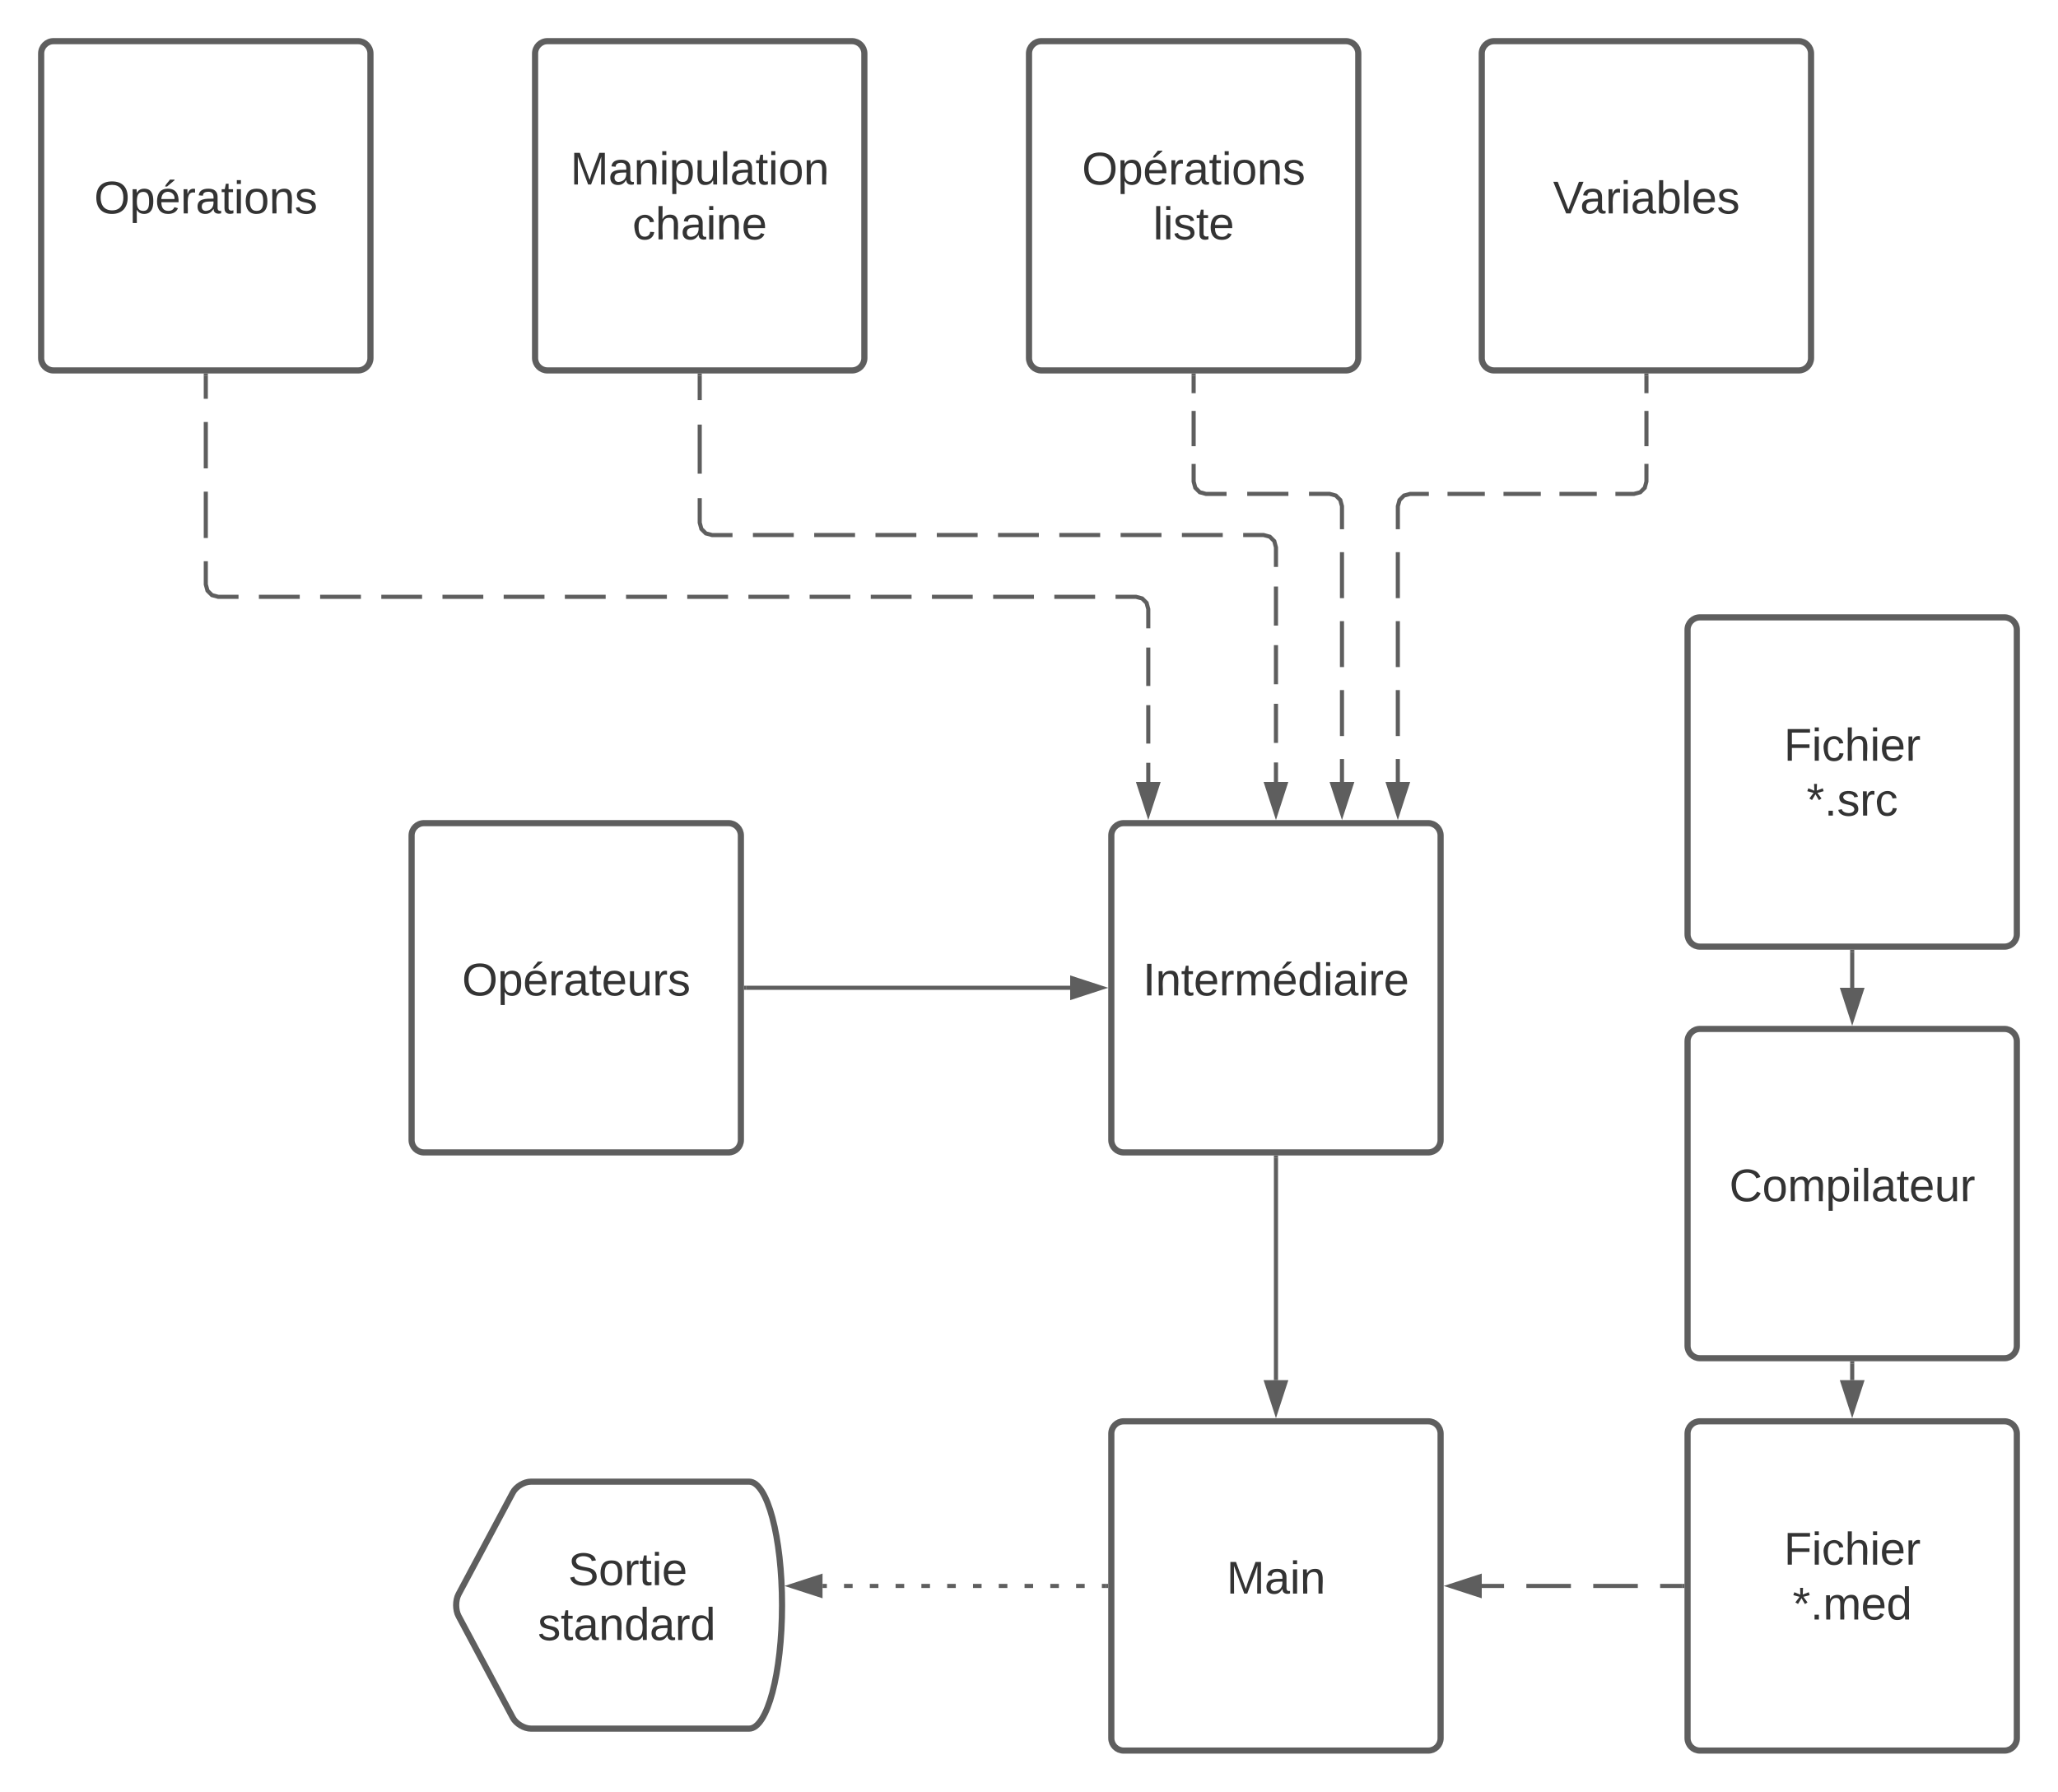<svg xmlns="http://www.w3.org/2000/svg" xmlns:xlink="http://www.w3.org/1999/xlink" xmlns:lucid="lucid" width="1000" height="870.67"><g transform="translate(-280 -60)" lucid:page-tab-id="0_0"><path d="M0 0h1870.87v1322.83H0z" fill="#fff"/><path d="M820 756.67c0-3.32 2.7-6 6-6h148c3.3 0 6 2.68 6 6v148c0 3.3-2.7 6-6 6H826c-3.3 0-6-2.7-6-6z" stroke="#5e5e5e" stroke-width="3" fill="#fff"/><use xlink:href="#a" transform="matrix(1,0,0,1,825,755.667) translate(50.988 78.715)"/><path d="M1100 756.67c0-3.32 2.7-6 6-6h148c3.3 0 6 2.68 6 6v148c0 3.3-2.7 6-6 6h-148c-3.3 0-6-2.7-6-6z" stroke="#5e5e5e" stroke-width="3" fill="#fff"/><use xlink:href="#b" transform="matrix(1,0,0,1,1105,755.667) translate(41.79 64.653)"/><use xlink:href="#c" transform="matrix(1,0,0,1,1105,755.667) translate(46.019 91.319)"/><path d="M1100 566c0-3.3 2.7-6 6-6h148c3.3 0 6 2.7 6 6v148c0 3.3-2.7 6-6 6h-148c-3.3 0-6-2.7-6-6z" stroke="#5e5e5e" stroke-width="3" fill="#fff"/><use xlink:href="#d" transform="matrix(1,0,0,1,1105,565) translate(15.278 78.715)"/><path d="M1100 366c0-3.3 2.7-6 6-6h148c3.3 0 6 2.7 6 6v148c0 3.3-2.7 6-6 6h-148c-3.3 0-6-2.7-6-6z" stroke="#5e5e5e" stroke-width="3" fill="#fff"/><use xlink:href="#b" transform="matrix(1,0,0,1,1105,365) translate(41.79 64.653)"/><use xlink:href="#e" transform="matrix(1,0,0,1,1105,365) translate(52.809 91.319)"/><path d="M1180 522.5V540" stroke="#5e5e5e" stroke-width="2" fill="none"/><path d="M1181 522.53h-2v-1.03h2" fill="#5e5e5e"/><path d="M1180 555.26l-4.64-14.26h9.28z" stroke="#5e5e5e" stroke-width="2" fill="#5e5e5e"/><path d="M1180 722.5v8.17" stroke="#5e5e5e" stroke-width="2" fill="none"/><path d="M1181 722.53h-2v-1.03h2" fill="#5e5e5e"/><path d="M1180 745.93l-4.64-14.26h9.28z" stroke="#5e5e5e" stroke-width="2" fill="#5e5e5e"/><path d="M1000 830.67h10.84m10.83 0h21.66m10.84 0h21.66m10.84 0h10.83" stroke="#5e5e5e" stroke-width="2" fill="none"/><path d="M984.74 830.67l14.26-4.64v9.27z" stroke="#5e5e5e" stroke-width="2" fill="#5e5e5e"/><path d="M1098.5 831.67h-1.03v-2h1.03" fill="#5e5e5e"/><path d="M529.18 785.3c1.56-2.93 5.5-5.3 8.82-5.3h106c8.84 0 16 26.86 16 60s-7.16 60-16 60H538c-3.3 0-7.26-2.37-8.82-5.3l-26.36-49.4c-1.56-2.93-1.56-7.67 0-10.6z" stroke="#5e5e5e" stroke-width="3" fill="#fff"/><use xlink:href="#f" transform="matrix(1,0,0,1,505,785) translate(51.054 45.278)"/><use xlink:href="#g" transform="matrix(1,0,0,1,505,785) translate(36.326 71.944)"/><path d="M820 466c0-3.3 2.7-6 6-6h148c3.3 0 6 2.7 6 6v148c0 3.3-2.7 6-6 6H826c-3.3 0-6-2.7-6-6z" stroke="#5e5e5e" stroke-width="3" fill="#fff"/><use xlink:href="#h" transform="matrix(1,0,0,1,825,465) translate(10.34 78.715)"/><path d="M480 466c0-3.3 2.7-6 6-6h148c3.3 0 6 2.7 6 6v148c0 3.3-2.7 6-6 6H486c-3.3 0-6-2.7-6-6z" stroke="#5e5e5e" stroke-width="3" fill="#fff"/><use xlink:href="#i" transform="matrix(1,0,0,1,485,465) translate(19.506 78.715)"/><path d="M300 86c0-3.3 2.7-6 6-6h148c3.3 0 6 2.7 6 6v148c0 3.3-2.7 6-6 6H306c-3.3 0-6-2.7-6-6z" stroke="#5e5e5e" stroke-width="3" fill="#fff"/><use xlink:href="#j" transform="matrix(1,0,0,1,305,85) translate(20.741 78.715)"/><path d="M540 86c0-3.3 2.7-6 6-6h148c3.3 0 6 2.7 6 6v148c0 3.3-2.7 6-6 6H546c-3.3 0-6-2.7-6-6z" stroke="#5e5e5e" stroke-width="3" fill="#fff"/><use xlink:href="#k" transform="matrix(1,0,0,1,545,85) translate(12.16 64.653)"/><use xlink:href="#l" transform="matrix(1,0,0,1,545,85) translate(42.315 91.319)"/><path d="M780 86c0-3.3 2.7-6 6-6h148c3.3 0 6 2.7 6 6v148c0 3.3-2.7 6-6 6H786c-3.3 0-6-2.7-6-6z" stroke="#5e5e5e" stroke-width="3" fill="#fff"/><use xlink:href="#m" transform="matrix(1,0,0,1,785,85) translate(20.741 64.653)"/><use xlink:href="#n" transform="matrix(1,0,0,1,785,85) translate(55.309 91.319)"/><path d="M1000 86c0-3.3 2.7-6 6-6h148c3.3 0 6 2.7 6 6v148c0 3.3-2.7 6-6 6h-148c-3.3 0-6-2.7-6-6z" stroke="#5e5e5e" stroke-width="3" fill="#fff"/><use xlink:href="#o" transform="matrix(1,0,0,1,1005,85) translate(29.63 78.715)"/><path d="M901 440h-2v-9.5h2m0-9.5h-2v-19h2m0-9.5h-2v-19h2m0-9.5h-2v-19h2m-3.45-25.08l2.53 2.53.92 3.42v9.63h-2v-9.37l-.7-2.64-1.8-1.8-2.63-.7h-9.8v-2h10.06m-19.98 2H854.3v-2h19.85m-29.78 2h-19.85v-2h19.85m-29.78 2h-19.86v-2h19.85m-29.8 2h-19.84v-2h19.85m-29.76 2H735.2v-2h19.84m-29.78 2H705.4v-2h19.86m-29.78 2h-19.85v-2h19.85m-29.78 2h-19.85v-2h19.85m-44.7-5.13l.7 2.64 1.8 1.8 2.63.7h9.8v2h-10.06l-3.42-.92-2.53-2.53-.92-3.42v-12.05h2m0-11.9h-2v-23.85h2m0-11.9h-2V242.5h2M900 455.26L895.36 441h9.28z" fill="#5e5e5e"/><path d="M900 458.5l-6-18.5h12m-9.26 2l3.26 10.03 3.26-10.03M621 242.53h-2v-1.03h2" fill="#5e5e5e"/><path d="M837.96 440v-9.34m0-9.33v-18.66m0-9.34v-18.66m0-9.34V356l-.82-3.03-2.15-2.15-3.04-.82h-9.9m-9.92 0h-19.82m-9.9 0h-19.83m-9.92 0h-19.82m-9.9 0h-19.83m-9.9 0H673.4m-9.9 0h-19.83m-9.9 0h-19.83m-9.9 0H584.2m-9.9 0h-19.83m-9.9 0h-19.83m-9.9 0H495m-9.9 0h-19.82m-9.9 0h-19.83m-9.9 0H405.8m-9.9 0H386l-3.03-.82-2.15-2.15L380 344v-11.28m0-11.28V298.9m0-11.3v-22.54m0-11.28V242.5" stroke="#5e5e5e" stroke-width="2" fill="none"/><path d="M837.96 455.26L833.33 441h9.27z" stroke="#5e5e5e" stroke-width="2" fill="#5e5e5e"/><path d="M381 242.53h-2v-1.03h2M933.08 440h-2v-11.17h2m0-11.16h-2v-22.34h2m0-11.16h-2v-22.34h2m0-11.16h-2v-22.34h2m-3.46-28.4l2.53 2.52.93 3.42v11.3h-2v-11.04l-.72-2.64-1.77-1.8-2.66-.7h-9.88v-2h10.15m-20.15 2h-20.02v-2h20.02M861 293.87l.7 2.64 1.8 1.8 2.63.7H876v2h-10.13l-3.42-.92-2.53-2.53-.92-3.42v-8.7h2m0-8.6h-2v-17.16h2m0-8.6h-2v-8.57h2M932.08 455.26L927.44 441h9.27z" fill="#5e5e5e"/><path d="M932.08 458.5l-6.02-18.5h12.03m-9.28 2l3.26 10.03 3.25-10.03M861 242.53h-2v-1.03h2" fill="#5e5e5e"/><use xlink:href="#p" transform="matrix(1,0,0,1,895.878,289.333) translate(0.005 14.222)"/><path d="M960.22 440h-2v-11.17h2m0-11.16h-2v-22.34h2m0-11.16h-2v-22.34h2m0-11.16h-2v-22.34h2M974.3 301h-8.94l-2.65.7-1.76 1.8-.72 2.63v11.04h-2v-11.3l.93-3.42 2.53-2.53 3.4-.92h9.2m27.2 2h-18.13v-2h18.13m27.2 2h-18.13v-2h18.13m27.2 2h-18.14v-2h18.13m25.13-4.87l-.92 3.42-2.53 2.53-3.42.92h-9.2v-2h8.94l2.64-.7 1.8-1.8.7-2.63v-8.45h2m0-8.6h-2v-17.15h2m0-8.6h-2v-8.57h2M959.22 455.26L954.6 441h9.26z" fill="#5e5e5e"/><path d="M959.22 458.5l-6-18.5h12m-9.26 2l3.26 10.03 3.26-10.03M1081 242.53h-2v-1.03h2" fill="#5e5e5e"/><use xlink:href="#p" transform="matrix(1,0,0,1,1006.279,289.333) translate(0.005 14.222)"/><path d="M642.5 540H800" stroke="#5e5e5e" stroke-width="2" fill="none"/><path d="M642.53 541h-1.03v-2h1.03" fill="#5e5e5e"/><path d="M815.26 540L801 544.64v-9.28z" stroke="#5e5e5e" stroke-width="2" fill="#5e5e5e"/><path d="M900 622.5v108.17" stroke="#5e5e5e" stroke-width="2" fill="none"/><path d="M901 622.53h-2v-1.03h2" fill="#5e5e5e"/><path d="M900 745.93l-4.64-14.26h9.28z" stroke="#5e5e5e" stroke-width="2" fill="#5e5e5e"/><path d="M679.68 830.67h2.1m8.34 0h4.18m8.35 0h4.18m8.35 0h4.18m8.35 0h4.18m8.36 0h4.17m8.37 0h4.17m8.36 0h4.17m8.35 0H782m8.35 0h4.18m8.35 0h4.18m8.35 0h2.1" stroke="#5e5e5e" stroke-width="2" fill="none"/><path d="M664.4 830.67l14.28-4.64v9.27z" stroke="#5e5e5e" stroke-width="2" fill="#5e5e5e"/><path d="M818.5 831.67h-1.03v-2h1.03" fill="#5e5e5e"/><defs><path fill="#333" d="M240 0l2-218c-23 76-54 145-80 218h-23L58-218 59 0H30v-248h44l77 211c21-75 51-140 76-211h43V0h-30" id="q"/><path fill="#333" d="M141-36C126-15 110 5 73 4 37 3 15-17 15-53c-1-64 63-63 125-63 3-35-9-54-41-54-24 1-41 7-42 31l-33-3c5-37 33-52 76-52 45 0 72 20 72 64v82c-1 20 7 32 28 27v20c-31 9-61-2-59-35zM48-53c0 20 12 33 32 33 41-3 63-29 60-74-43 2-92-5-92 41" id="r"/><path fill="#333" d="M24-231v-30h32v30H24zM24 0v-190h32V0H24" id="s"/><path fill="#333" d="M117-194c89-4 53 116 60 194h-32v-121c0-31-8-49-39-48C34-167 62-67 57 0H25l-1-190h30c1 10-1 24 2 32 11-22 29-35 61-36" id="t"/><g id="a"><use transform="matrix(0.062,0,0,0.062,0,0)" xlink:href="#q"/><use transform="matrix(0.062,0,0,0.062,18.457,0)" xlink:href="#r"/><use transform="matrix(0.062,0,0,0.062,30.802,0)" xlink:href="#s"/><use transform="matrix(0.062,0,0,0.062,35.679,0)" xlink:href="#t"/></g><path fill="#333" d="M63-220v92h138v28H63V0H30v-248h175v28H63" id="u"/><path fill="#333" d="M96-169c-40 0-48 33-48 73s9 75 48 75c24 0 41-14 43-38l32 2c-6 37-31 61-74 61-59 0-76-41-82-99-10-93 101-131 147-64 4 7 5 14 7 22l-32 3c-4-21-16-35-41-35" id="v"/><path fill="#333" d="M106-169C34-169 62-67 57 0H25v-261h32l-1 103c12-21 28-36 61-36 89 0 53 116 60 194h-32v-121c2-32-8-49-39-48" id="w"/><path fill="#333" d="M100-194c63 0 86 42 84 106H49c0 40 14 67 53 68 26 1 43-12 49-29l28 8c-11 28-37 45-77 45C44 4 14-33 15-96c1-61 26-98 85-98zm52 81c6-60-76-77-97-28-3 7-6 17-6 28h103" id="x"/><path fill="#333" d="M114-163C36-179 61-72 57 0H25l-1-190h30c1 12-1 29 2 39 6-27 23-49 58-41v29" id="y"/><g id="b"><use transform="matrix(0.062,0,0,0.062,0,0)" xlink:href="#u"/><use transform="matrix(0.062,0,0,0.062,13.519,0)" xlink:href="#s"/><use transform="matrix(0.062,0,0,0.062,18.395,0)" xlink:href="#v"/><use transform="matrix(0.062,0,0,0.062,29.506,0)" xlink:href="#w"/><use transform="matrix(0.062,0,0,0.062,41.852,0)" xlink:href="#s"/><use transform="matrix(0.062,0,0,0.062,46.728,0)" xlink:href="#x"/><use transform="matrix(0.062,0,0,0.062,59.074,0)" xlink:href="#y"/></g><path fill="#333" d="M80-196l47-18 7 23-49 13 32 44-20 13-27-46-27 45-21-12 33-44-49-13 8-23 47 19-2-53h23" id="z"/><path fill="#333" d="M33 0v-38h34V0H33" id="A"/><path fill="#333" d="M210-169c-67 3-38 105-44 169h-31v-121c0-29-5-50-35-48C34-165 62-65 56 0H25l-1-190h30c1 10-1 24 2 32 10-44 99-50 107 0 11-21 27-35 58-36 85-2 47 119 55 194h-31v-121c0-29-5-49-35-48" id="B"/><path fill="#333" d="M85-194c31 0 48 13 60 33l-1-100h32l1 261h-30c-2-10 0-23-3-31C134-8 116 4 85 4 32 4 16-35 15-94c0-66 23-100 70-100zm9 24c-40 0-46 34-46 75 0 40 6 74 45 74 42 0 51-32 51-76 0-42-9-74-50-73" id="C"/><g id="c"><use transform="matrix(0.062,0,0,0.062,0,0)" xlink:href="#z"/><use transform="matrix(0.062,0,0,0.062,8.642,0)" xlink:href="#A"/><use transform="matrix(0.062,0,0,0.062,14.815,0)" xlink:href="#B"/><use transform="matrix(0.062,0,0,0.062,33.272,0)" xlink:href="#x"/><use transform="matrix(0.062,0,0,0.062,45.617,0)" xlink:href="#C"/></g><path fill="#333" d="M212-179c-10-28-35-45-73-45-59 0-87 40-87 99 0 60 29 101 89 101 43 0 62-24 78-52l27 14C228-24 195 4 139 4 59 4 22-46 18-125c-6-104 99-153 187-111 19 9 31 26 39 46" id="D"/><path fill="#333" d="M100-194c62-1 85 37 85 99 1 63-27 99-86 99S16-35 15-95c0-66 28-99 85-99zM99-20c44 1 53-31 53-75 0-43-8-75-51-75s-53 32-53 75 10 74 51 75" id="E"/><path fill="#333" d="M115-194c55 1 70 41 70 98S169 2 115 4C84 4 66-9 55-30l1 105H24l-1-265h31l2 30c10-21 28-34 59-34zm-8 174c40 0 45-34 45-75s-6-73-45-74c-42 0-51 32-51 76 0 43 10 73 51 73" id="F"/><path fill="#333" d="M24 0v-261h32V0H24" id="G"/><path fill="#333" d="M59-47c-2 24 18 29 38 22v24C64 9 27 4 27-40v-127H5v-23h24l9-43h21v43h35v23H59v120" id="H"/><path fill="#333" d="M84 4C-5 8 30-112 23-190h32v120c0 31 7 50 39 49 72-2 45-101 50-169h31l1 190h-30c-1-10 1-25-2-33-11 22-28 36-60 37" id="I"/><g id="d"><use transform="matrix(0.062,0,0,0.062,0,0)" xlink:href="#D"/><use transform="matrix(0.062,0,0,0.062,15.988,0)" xlink:href="#E"/><use transform="matrix(0.062,0,0,0.062,28.333,0)" xlink:href="#B"/><use transform="matrix(0.062,0,0,0.062,46.79,0)" xlink:href="#F"/><use transform="matrix(0.062,0,0,0.062,59.136,0)" xlink:href="#s"/><use transform="matrix(0.062,0,0,0.062,64.012,0)" xlink:href="#G"/><use transform="matrix(0.062,0,0,0.062,68.889,0)" xlink:href="#r"/><use transform="matrix(0.062,0,0,0.062,81.235,0)" xlink:href="#H"/><use transform="matrix(0.062,0,0,0.062,87.407,0)" xlink:href="#x"/><use transform="matrix(0.062,0,0,0.062,99.753,0)" xlink:href="#I"/><use transform="matrix(0.062,0,0,0.062,112.099,0)" xlink:href="#y"/></g><path fill="#333" d="M135-143c-3-34-86-38-87 0 15 53 115 12 119 90S17 21 10-45l28-5c4 36 97 45 98 0-10-56-113-15-118-90-4-57 82-63 122-42 12 7 21 19 24 35" id="J"/><g id="e"><use transform="matrix(0.062,0,0,0.062,0,0)" xlink:href="#z"/><use transform="matrix(0.062,0,0,0.062,8.642,0)" xlink:href="#A"/><use transform="matrix(0.062,0,0,0.062,14.815,0)" xlink:href="#J"/><use transform="matrix(0.062,0,0,0.062,25.926,0)" xlink:href="#y"/><use transform="matrix(0.062,0,0,0.062,33.272,0)" xlink:href="#v"/></g><path fill="#333" d="M185-189c-5-48-123-54-124 2 14 75 158 14 163 119 3 78-121 87-175 55-17-10-28-26-33-46l33-7c5 56 141 63 141-1 0-78-155-14-162-118-5-82 145-84 179-34 5 7 8 16 11 25" id="K"/><g id="f"><use transform="matrix(0.062,0,0,0.062,0,0)" xlink:href="#K"/><use transform="matrix(0.062,0,0,0.062,14.815,0)" xlink:href="#E"/><use transform="matrix(0.062,0,0,0.062,27.16,0)" xlink:href="#y"/><use transform="matrix(0.062,0,0,0.062,34.506,0)" xlink:href="#H"/><use transform="matrix(0.062,0,0,0.062,40.679,0)" xlink:href="#s"/><use transform="matrix(0.062,0,0,0.062,45.556,0)" xlink:href="#x"/></g><g id="g"><use transform="matrix(0.062,0,0,0.062,0,0)" xlink:href="#J"/><use transform="matrix(0.062,0,0,0.062,11.111,0)" xlink:href="#H"/><use transform="matrix(0.062,0,0,0.062,17.284,0)" xlink:href="#r"/><use transform="matrix(0.062,0,0,0.062,29.63,0)" xlink:href="#t"/><use transform="matrix(0.062,0,0,0.062,41.975,0)" xlink:href="#C"/><use transform="matrix(0.062,0,0,0.062,54.321,0)" xlink:href="#r"/><use transform="matrix(0.062,0,0,0.062,66.667,0)" xlink:href="#y"/><use transform="matrix(0.062,0,0,0.062,74.012,0)" xlink:href="#C"/></g><path fill="#333" d="M33 0v-248h34V0H33" id="L"/><path fill="#333" d="M100-194c63 0 86 42 84 106H49c0 40 14 67 53 68 26 1 43-12 49-29l28 8c-11 28-37 45-77 45C44 4 14-33 15-96c1-61 26-98 85-98zm52 81c6-60-76-77-97-28-3 7-6 17-6 28h103zm-74-98c8-23 27-35 38-54h36v5l-58 49H78" id="M"/><g id="h"><use transform="matrix(0.062,0,0,0.062,0,0)" xlink:href="#L"/><use transform="matrix(0.062,0,0,0.062,6.173,0)" xlink:href="#t"/><use transform="matrix(0.062,0,0,0.062,18.519,0)" xlink:href="#H"/><use transform="matrix(0.062,0,0,0.062,24.691,0)" xlink:href="#x"/><use transform="matrix(0.062,0,0,0.062,37.037,0)" xlink:href="#y"/><use transform="matrix(0.062,0,0,0.062,44.383,0)" xlink:href="#B"/><use transform="matrix(0.062,0,0,0.062,62.84,0)" xlink:href="#M"/><use transform="matrix(0.062,0,0,0.062,75.185,0)" xlink:href="#C"/><use transform="matrix(0.062,0,0,0.062,87.531,0)" xlink:href="#s"/><use transform="matrix(0.062,0,0,0.062,92.407,0)" xlink:href="#r"/><use transform="matrix(0.062,0,0,0.062,104.753,0)" xlink:href="#s"/><use transform="matrix(0.062,0,0,0.062,109.63,0)" xlink:href="#y"/><use transform="matrix(0.062,0,0,0.062,116.975,0)" xlink:href="#x"/></g><path fill="#333" d="M140-251c81 0 123 46 123 126C263-46 219 4 140 4 59 4 17-45 17-125s42-126 123-126zm0 227c63 0 89-41 89-101s-29-99-89-99c-61 0-89 39-89 99S79-25 140-24" id="N"/><g id="i"><use transform="matrix(0.062,0,0,0.062,0,0)" xlink:href="#N"/><use transform="matrix(0.062,0,0,0.062,17.284,0)" xlink:href="#F"/><use transform="matrix(0.062,0,0,0.062,29.63,0)" xlink:href="#M"/><use transform="matrix(0.062,0,0,0.062,41.975,0)" xlink:href="#y"/><use transform="matrix(0.062,0,0,0.062,49.321,0)" xlink:href="#r"/><use transform="matrix(0.062,0,0,0.062,61.667,0)" xlink:href="#H"/><use transform="matrix(0.062,0,0,0.062,67.84,0)" xlink:href="#x"/><use transform="matrix(0.062,0,0,0.062,80.185,0)" xlink:href="#I"/><use transform="matrix(0.062,0,0,0.062,92.531,0)" xlink:href="#y"/><use transform="matrix(0.062,0,0,0.062,99.877,0)" xlink:href="#J"/></g><g id="j"><use transform="matrix(0.062,0,0,0.062,0,0)" xlink:href="#N"/><use transform="matrix(0.062,0,0,0.062,17.284,0)" xlink:href="#F"/><use transform="matrix(0.062,0,0,0.062,29.63,0)" xlink:href="#M"/><use transform="matrix(0.062,0,0,0.062,41.975,0)" xlink:href="#y"/><use transform="matrix(0.062,0,0,0.062,49.321,0)" xlink:href="#r"/><use transform="matrix(0.062,0,0,0.062,61.667,0)" xlink:href="#H"/><use transform="matrix(0.062,0,0,0.062,67.84,0)" xlink:href="#s"/><use transform="matrix(0.062,0,0,0.062,72.716,0)" xlink:href="#E"/><use transform="matrix(0.062,0,0,0.062,85.062,0)" xlink:href="#t"/><use transform="matrix(0.062,0,0,0.062,97.407,0)" xlink:href="#J"/></g><g id="k"><use transform="matrix(0.062,0,0,0.062,0,0)" xlink:href="#q"/><use transform="matrix(0.062,0,0,0.062,18.457,0)" xlink:href="#r"/><use transform="matrix(0.062,0,0,0.062,30.802,0)" xlink:href="#t"/><use transform="matrix(0.062,0,0,0.062,43.148,0)" xlink:href="#s"/><use transform="matrix(0.062,0,0,0.062,48.025,0)" xlink:href="#F"/><use transform="matrix(0.062,0,0,0.062,60.37,0)" xlink:href="#I"/><use transform="matrix(0.062,0,0,0.062,72.716,0)" xlink:href="#G"/><use transform="matrix(0.062,0,0,0.062,77.593,0)" xlink:href="#r"/><use transform="matrix(0.062,0,0,0.062,89.938,0)" xlink:href="#H"/><use transform="matrix(0.062,0,0,0.062,96.111,0)" xlink:href="#s"/><use transform="matrix(0.062,0,0,0.062,100.988,0)" xlink:href="#E"/><use transform="matrix(0.062,0,0,0.062,113.333,0)" xlink:href="#t"/></g><g id="l"><use transform="matrix(0.062,0,0,0.062,0,0)" xlink:href="#v"/><use transform="matrix(0.062,0,0,0.062,11.111,0)" xlink:href="#w"/><use transform="matrix(0.062,0,0,0.062,23.457,0)" xlink:href="#r"/><use transform="matrix(0.062,0,0,0.062,35.802,0)" xlink:href="#s"/><use transform="matrix(0.062,0,0,0.062,40.679,0)" xlink:href="#t"/><use transform="matrix(0.062,0,0,0.062,53.025,0)" xlink:href="#x"/></g><g id="m"><use transform="matrix(0.062,0,0,0.062,0,0)" xlink:href="#N"/><use transform="matrix(0.062,0,0,0.062,17.284,0)" xlink:href="#F"/><use transform="matrix(0.062,0,0,0.062,29.63,0)" xlink:href="#M"/><use transform="matrix(0.062,0,0,0.062,41.975,0)" xlink:href="#y"/><use transform="matrix(0.062,0,0,0.062,49.321,0)" xlink:href="#r"/><use transform="matrix(0.062,0,0,0.062,61.667,0)" xlink:href="#H"/><use transform="matrix(0.062,0,0,0.062,67.84,0)" xlink:href="#s"/><use transform="matrix(0.062,0,0,0.062,72.716,0)" xlink:href="#E"/><use transform="matrix(0.062,0,0,0.062,85.062,0)" xlink:href="#t"/><use transform="matrix(0.062,0,0,0.062,97.407,0)" xlink:href="#J"/></g><g id="n"><use transform="matrix(0.062,0,0,0.062,0,0)" xlink:href="#G"/><use transform="matrix(0.062,0,0,0.062,4.877,0)" xlink:href="#s"/><use transform="matrix(0.062,0,0,0.062,9.753,0)" xlink:href="#J"/><use transform="matrix(0.062,0,0,0.062,20.864,0)" xlink:href="#H"/><use transform="matrix(0.062,0,0,0.062,27.037,0)" xlink:href="#x"/></g><path fill="#333" d="M137 0h-34L2-248h35l83 218 83-218h36" id="O"/><path fill="#333" d="M115-194c53 0 69 39 70 98 0 66-23 100-70 100C84 3 66-7 56-30L54 0H23l1-261h32v101c10-23 28-34 59-34zm-8 174c40 0 45-34 45-75 0-40-5-75-45-74-42 0-51 32-51 76 0 43 10 73 51 73" id="P"/><g id="o"><use transform="matrix(0.062,0,0,0.062,0,0)" xlink:href="#O"/><use transform="matrix(0.062,0,0,0.062,13.148,0)" xlink:href="#r"/><use transform="matrix(0.062,0,0,0.062,25.494,0)" xlink:href="#y"/><use transform="matrix(0.062,0,0,0.062,32.84,0)" xlink:href="#s"/><use transform="matrix(0.062,0,0,0.062,37.716,0)" xlink:href="#r"/><use transform="matrix(0.062,0,0,0.062,50.062,0)" xlink:href="#P"/><use transform="matrix(0.062,0,0,0.062,62.407,0)" xlink:href="#G"/><use transform="matrix(0.062,0,0,0.062,67.284,0)" xlink:href="#x"/><use transform="matrix(0.062,0,0,0.062,79.63,0)" xlink:href="#J"/></g></defs></g></svg>
